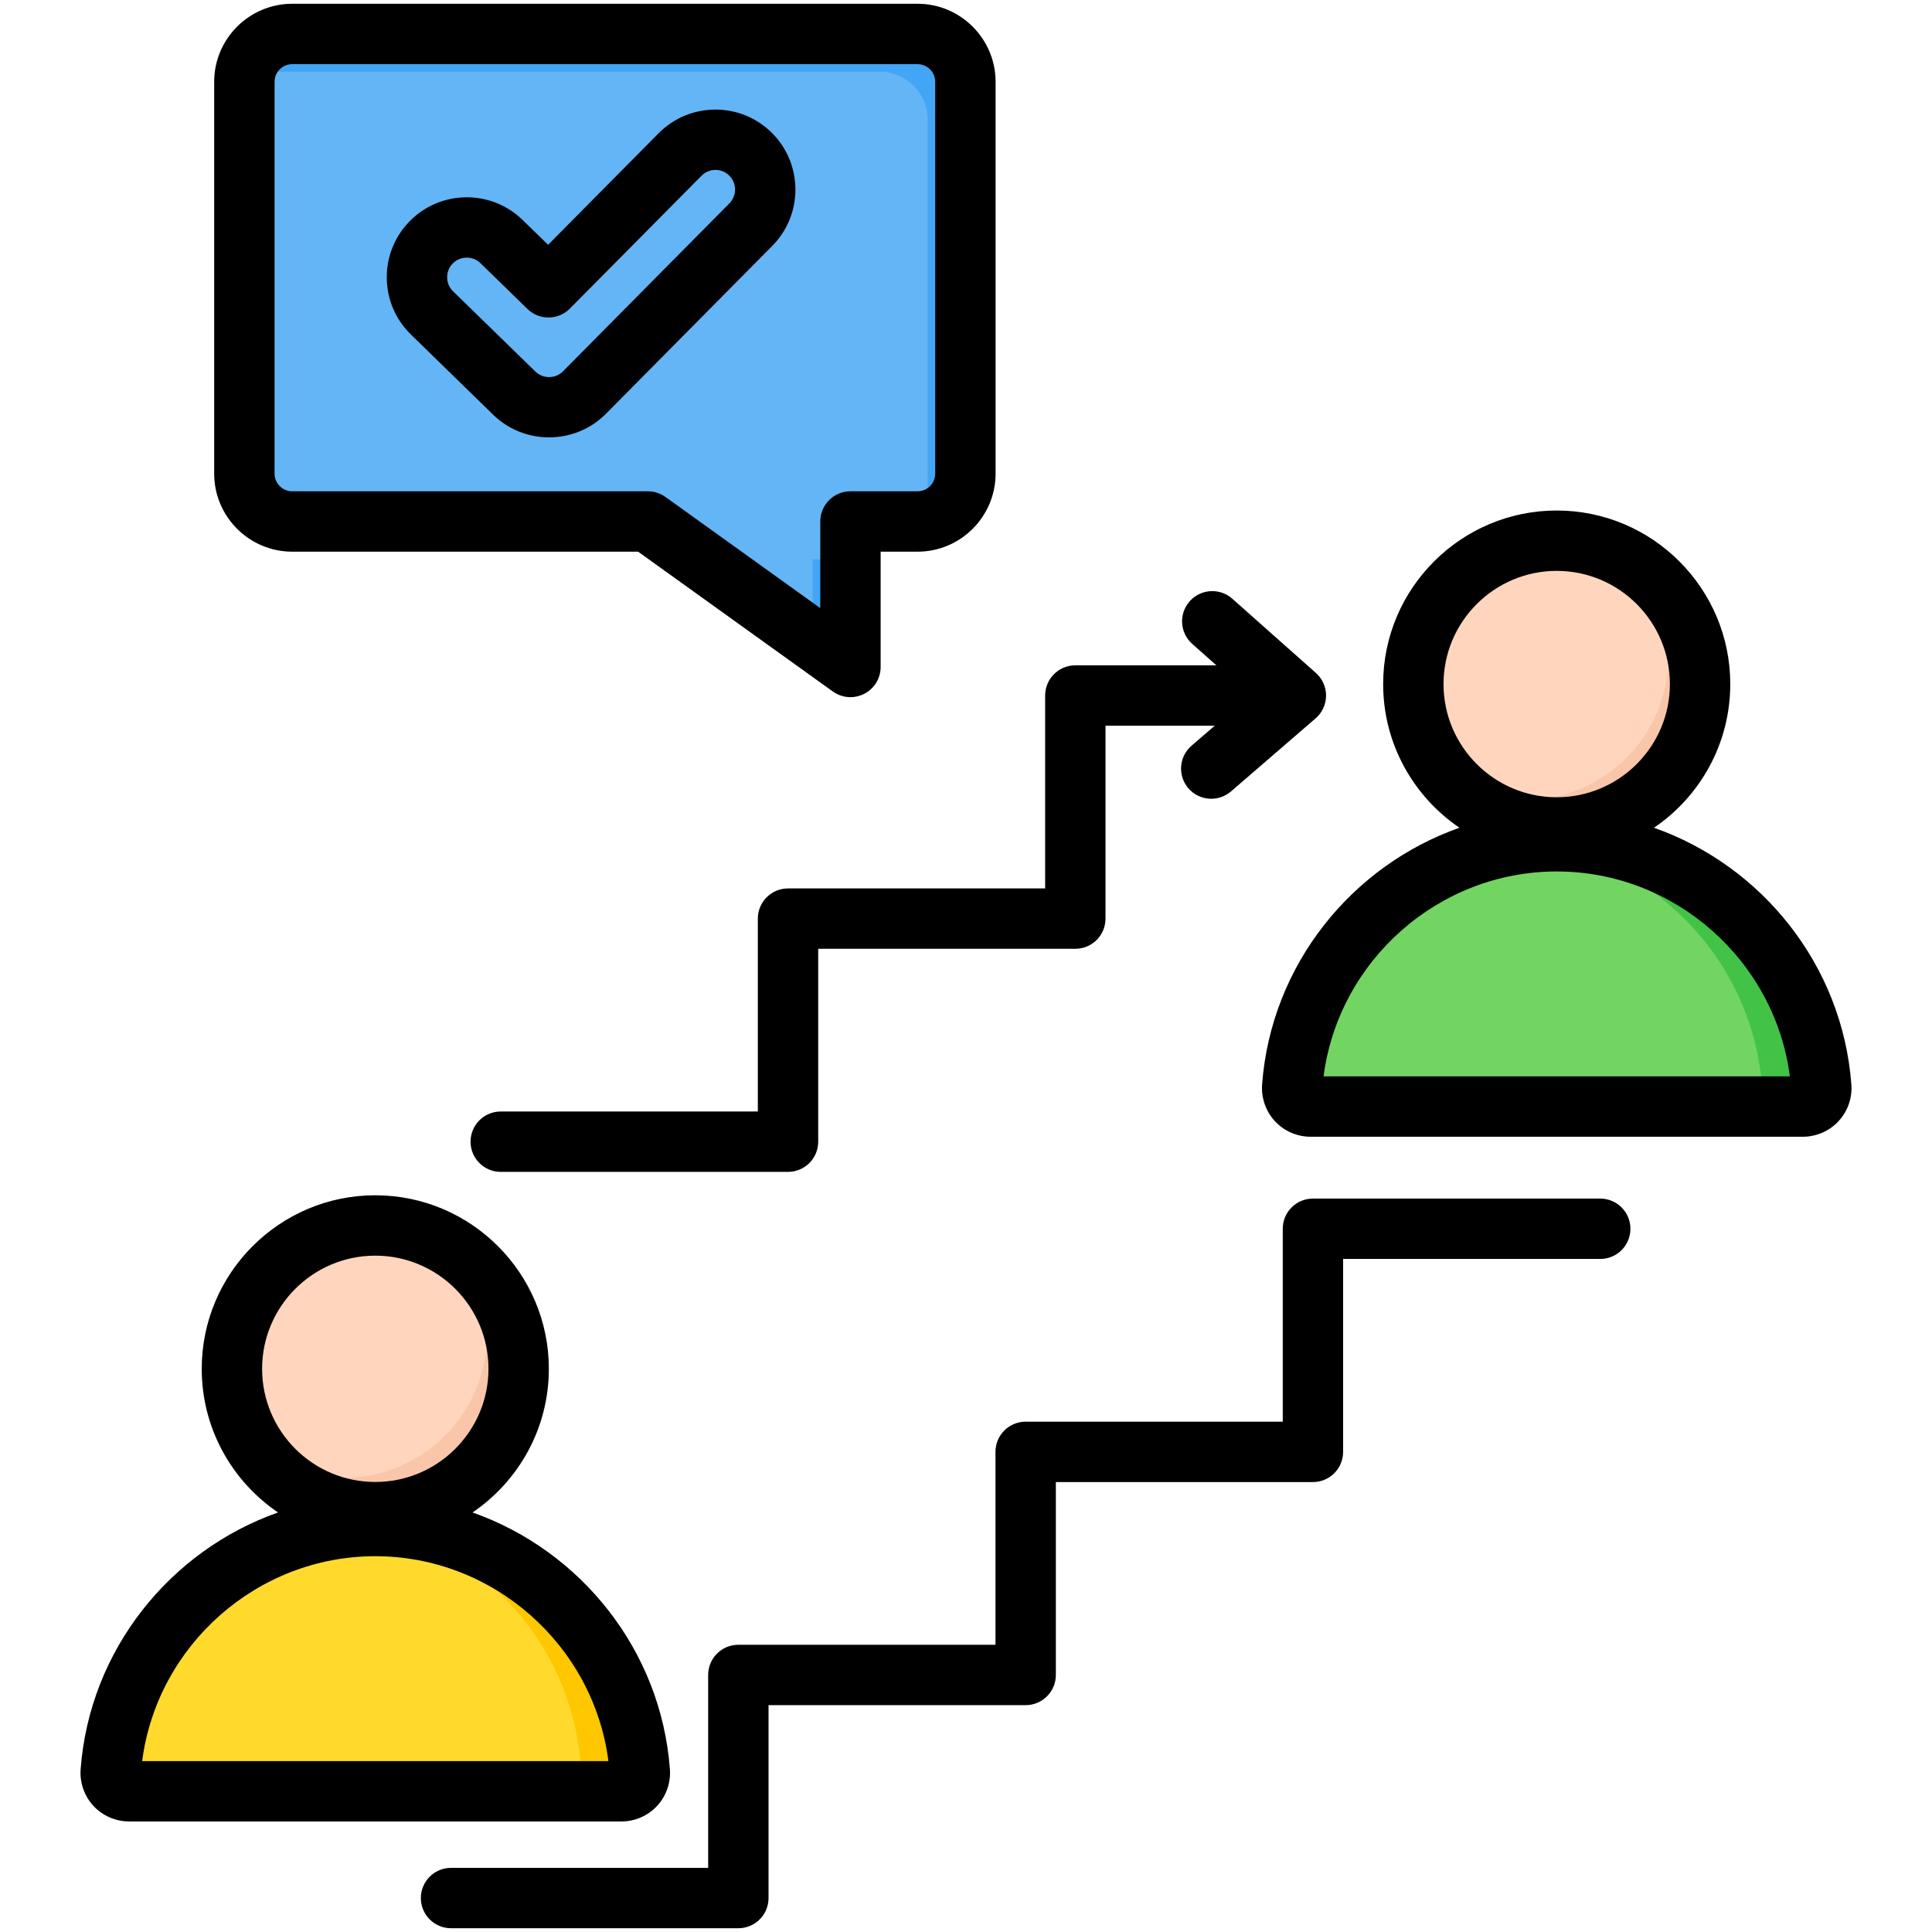 <svg id="Layer_1" enable-background="new 0 0 512 512" viewBox="0 0 512 512" xmlns="http://www.w3.org/2000/svg"><g clip-rule="evenodd" fill-rule="evenodd"><g><g><path d="m29.344 467.607c2.718-36.227 33.21-65.027 70.101-65.027 36.892 0 67.383 28.8 70.101 65.027.215 2.862-2.02 5.271-4.89 5.271h-130.421c-2.87 0-5.105-2.409-4.891-5.271z" fill="#ffda2d"/><path d="m91.601 403.023c2.577-.29 5.193-.443 7.844-.443 36.892 0 67.383 28.8 70.101 65.027.215 2.862-2.02 5.271-4.89 5.271h-15.689c2.87 0 5.105-2.409 4.89-5.271-2.523-33.624-28.972-60.845-62.256-64.584z" fill="#ffc700"/><circle cx="99.445" cy="360.918" fill="#ffd6bd" r="37.993"/><path d="m70.635 385.685c6.968 8.098 17.29 13.226 28.81 13.226 20.984 0 37.994-17.01 37.994-37.994 0-13.476-7.017-25.313-17.596-32.058 5.723 6.651 9.183 15.305 9.183 24.767 0 20.983-17.01 37.994-37.994 37.994-7.507 0-14.504-2.177-20.397-5.935z" fill="#f9c6aa"/></g><g><path d="m342.441 287.979c2.718-36.227 33.21-65.027 70.101-65.027 36.892 0 67.383 28.8 70.1 65.027.215 2.862-2.02 5.271-4.89 5.271h-130.42c-2.871 0-5.105-2.409-4.891-5.271z" fill="#72d561"/><path d="m404.698 223.395c2.577-.29 5.193-.443 7.844-.443 36.892 0 67.383 28.8 70.1 65.027.215 2.862-2.02 5.271-4.89 5.271h-15.689c2.87 0 5.105-2.409 4.89-5.271-2.522-33.623-28.971-60.845-62.255-64.584z" fill="#42c345"/><circle cx="412.542" cy="181.29" fill="#ffd6bd" r="37.993"/><path d="m383.732 206.057c6.968 8.098 17.29 13.226 28.81 13.226 20.984 0 37.994-17.01 37.994-37.994 0-13.476-7.017-25.313-17.595-32.058 5.723 6.651 9.183 15.305 9.183 24.767 0 20.983-17.01 37.994-37.994 37.994-7.508.001-14.506-2.177-20.398-5.935z" fill="#f9c6aa"/></g><g><path d="m243.149 9.002h-165.708c-6.985 0-12.682 5.697-12.682 12.682v103.835c0 6.985 5.697 12.682 12.682 12.682h94.235l53.696 38.556v-38.556h17.777c6.985 0 12.682-5.697 12.682-12.682v-103.835c0-6.985-5.697-12.682-12.682-12.682z" fill="#64b5f6"/><path d="m243.149 9.002h-165.708c-6.15 0-11.3 4.415-12.444 10.238.791-.156 1.608-.238 2.444-.238h165.708c6.985 0 12.682 5.697 12.682 12.682v103.835c0 .836-.083 1.653-.238 2.444 5.823-1.144 10.238-6.295 10.238-12.444v-103.835c0-6.985-5.697-12.682-12.682-12.682zm-27.777 160.575 10 7.18v-28.556h-10z" fill="#42a5f5"/></g></g><path d="m208.83 235.442h68.143v-51.123c0-4.414 3.579-7.998 7.998-7.998h37.382l-6.404-5.687c-3.306-2.933-3.607-7.988-.665-11.29 2.928-3.306 7.988-3.607 11.289-.674l22.155 19.67c1.721 1.532 2.702 3.73 2.693 6.036-.019 2.306-1.028 4.494-2.778 6.003l-22.423 19.358c-3.348 2.886-8.399 2.518-11.29-.83-2.881-3.344-2.509-8.394.83-11.28l6.149-5.305h-28.941v51.118c0 4.419-3.579 7.998-7.998 7.998h-68.138v51.119c0 4.423-3.584 8.002-8.003 8.002h-76.131c-4.419 0-7.998-3.579-7.998-8.002 0-4.419 3.579-7.998 7.998-7.998h68.133v-51.119c.001-4.419 3.59-7.998 7.999-7.998zm141.93 49.807h123.572c-3.98-30.709-30.492-54.302-61.781-54.302s-57.811 23.594-61.791 54.302zm61.791-133.96c16.538 0 29.987 13.459 29.987 29.997s-13.449 29.997-29.987 29.997-30.002-13.459-30.002-29.997 13.463-29.997 30.002-29.997zm78.078 136.092c-2.376-31.647-23.73-57.947-52.307-68.02 12.199-8.281 20.216-22.258 20.216-38.075 0-25.361-20.627-45.993-45.988-45.993s-46.002 20.631-46.002 45.993c0 15.817 8.036 29.794 20.221 38.075-28.577 10.073-49.93 36.373-52.298 68.02-.269 3.579.971 7.125 3.4 9.747 2.428 2.622 5.88 4.122 9.469 4.122h130.42c3.594 0 7.041-1.5 9.469-4.122 2.434-2.621 3.674-6.168 3.4-9.747zm-58.551 38.259c0 4.419-3.579 7.998-7.998 7.998h-68.142v51.123c0 4.419-3.579 7.998-7.998 7.998h-68.128v51.119c0 4.423-3.594 8.003-7.998 8.003h-68.143v51.119c0 4.419-3.579 8.002-8.003 8.002h-76.14c-4.409 0-7.998-3.584-7.998-8.002 0-4.419 3.589-7.998 7.998-7.998h68.143v-51.123c0-4.419 3.579-7.998 7.998-7.998h68.143v-51.119c0-4.423 3.579-8.003 8.003-8.003h68.129v-51.119c0-4.423 3.579-8.003 7.998-8.003h76.14c4.417 0 7.996 3.58 7.996 8.003zm-394.406 141.067h123.567c-3.975-30.709-30.497-54.297-61.786-54.297-31.294 0-57.801 23.597-61.781 54.297zm61.781-133.946c-16.543 0-29.992 13.449-29.992 29.987 0 16.543 13.449 29.992 29.992 29.992 16.538 0 29.997-13.449 29.997-29.992 0-16.538-13.459-29.987-29.997-29.987zm74.679 145.829c2.429-2.622 3.669-6.173 3.4-9.752-2.372-31.638-23.72-57.938-52.302-68.02 12.19-8.281 20.221-22.249 20.221-38.07 0-25.361-20.641-45.988-45.997-45.988-25.361 0-45.993 20.627-45.993 45.988 0 15.821 8.021 29.789 20.221 38.07-28.591 10.082-49.93 36.382-52.312 68.02-.269 3.579.971 7.13 3.4 9.752 2.428 2.617 5.88 4.117 9.469 4.117h130.423c3.589 0 7.041-1.499 9.47-4.117zm-54.161-408.742c1.019-1.047 2.368-1.575 3.73-1.575 1.306 0 2.608.486 3.617 1.466l12.454 12.134c3.141 3.065 8.167 3.023 11.256-.099l34.892-35.208c2.018-2.033 5.319-2.047 7.347-.024 2.032 2.023 2.042 5.324.014 7.366l-44.083 44.498c-2 2.009-5.277 2.037-7.309.066l-21.82-21.268c-.99-.972-1.551-2.268-1.57-3.659-.018-1.391.501-2.702 1.472-3.697zm10.757 40.089c4.103 3.985 9.441 5.97 14.784 5.97 5.461 0 10.917-2.08 15.048-6.229l44.078-44.493c8.243-8.29 8.201-21.74-.085-29.983-8.295-8.243-21.735-8.21-29.983.08 0 .005-.009.01-.009.01l-29.308 29.582-6.772-6.597c-8.38-8.154-21.829-7.965-29.978.415-3.952 4.06-6.083 9.413-6.003 15.076.08 5.664 2.362 10.954 6.409 14.897zm-57.966-88.255v103.836c0 2.58 2.108 4.683 4.688 4.683h94.23c1.684 0 3.311.523 4.674 1.499l41.027 29.459v-22.961c0-4.419 3.579-7.998 7.998-7.998h17.783c2.58 0 4.678-2.103 4.678-4.683v-103.835c0-2.584-2.098-4.683-4.678-4.683h-165.713c-2.579 0-4.687 2.098-4.687 4.683zm4.687 124.519h91.66l51.6 37.051c1.391.995 3.032 1.504 4.669 1.504 1.254 0 2.504-.292 3.655-.886 2.669-1.368 4.348-4.117 4.348-7.116v-30.553h9.781c11.398 0 20.678-9.281 20.678-20.684v-103.835c0-11.403-9.281-20.683-20.678-20.683h-165.713c-11.408 0-20.688 9.281-20.688 20.683v103.836c0 11.402 9.281 20.683 20.688 20.683z"/></g></svg>